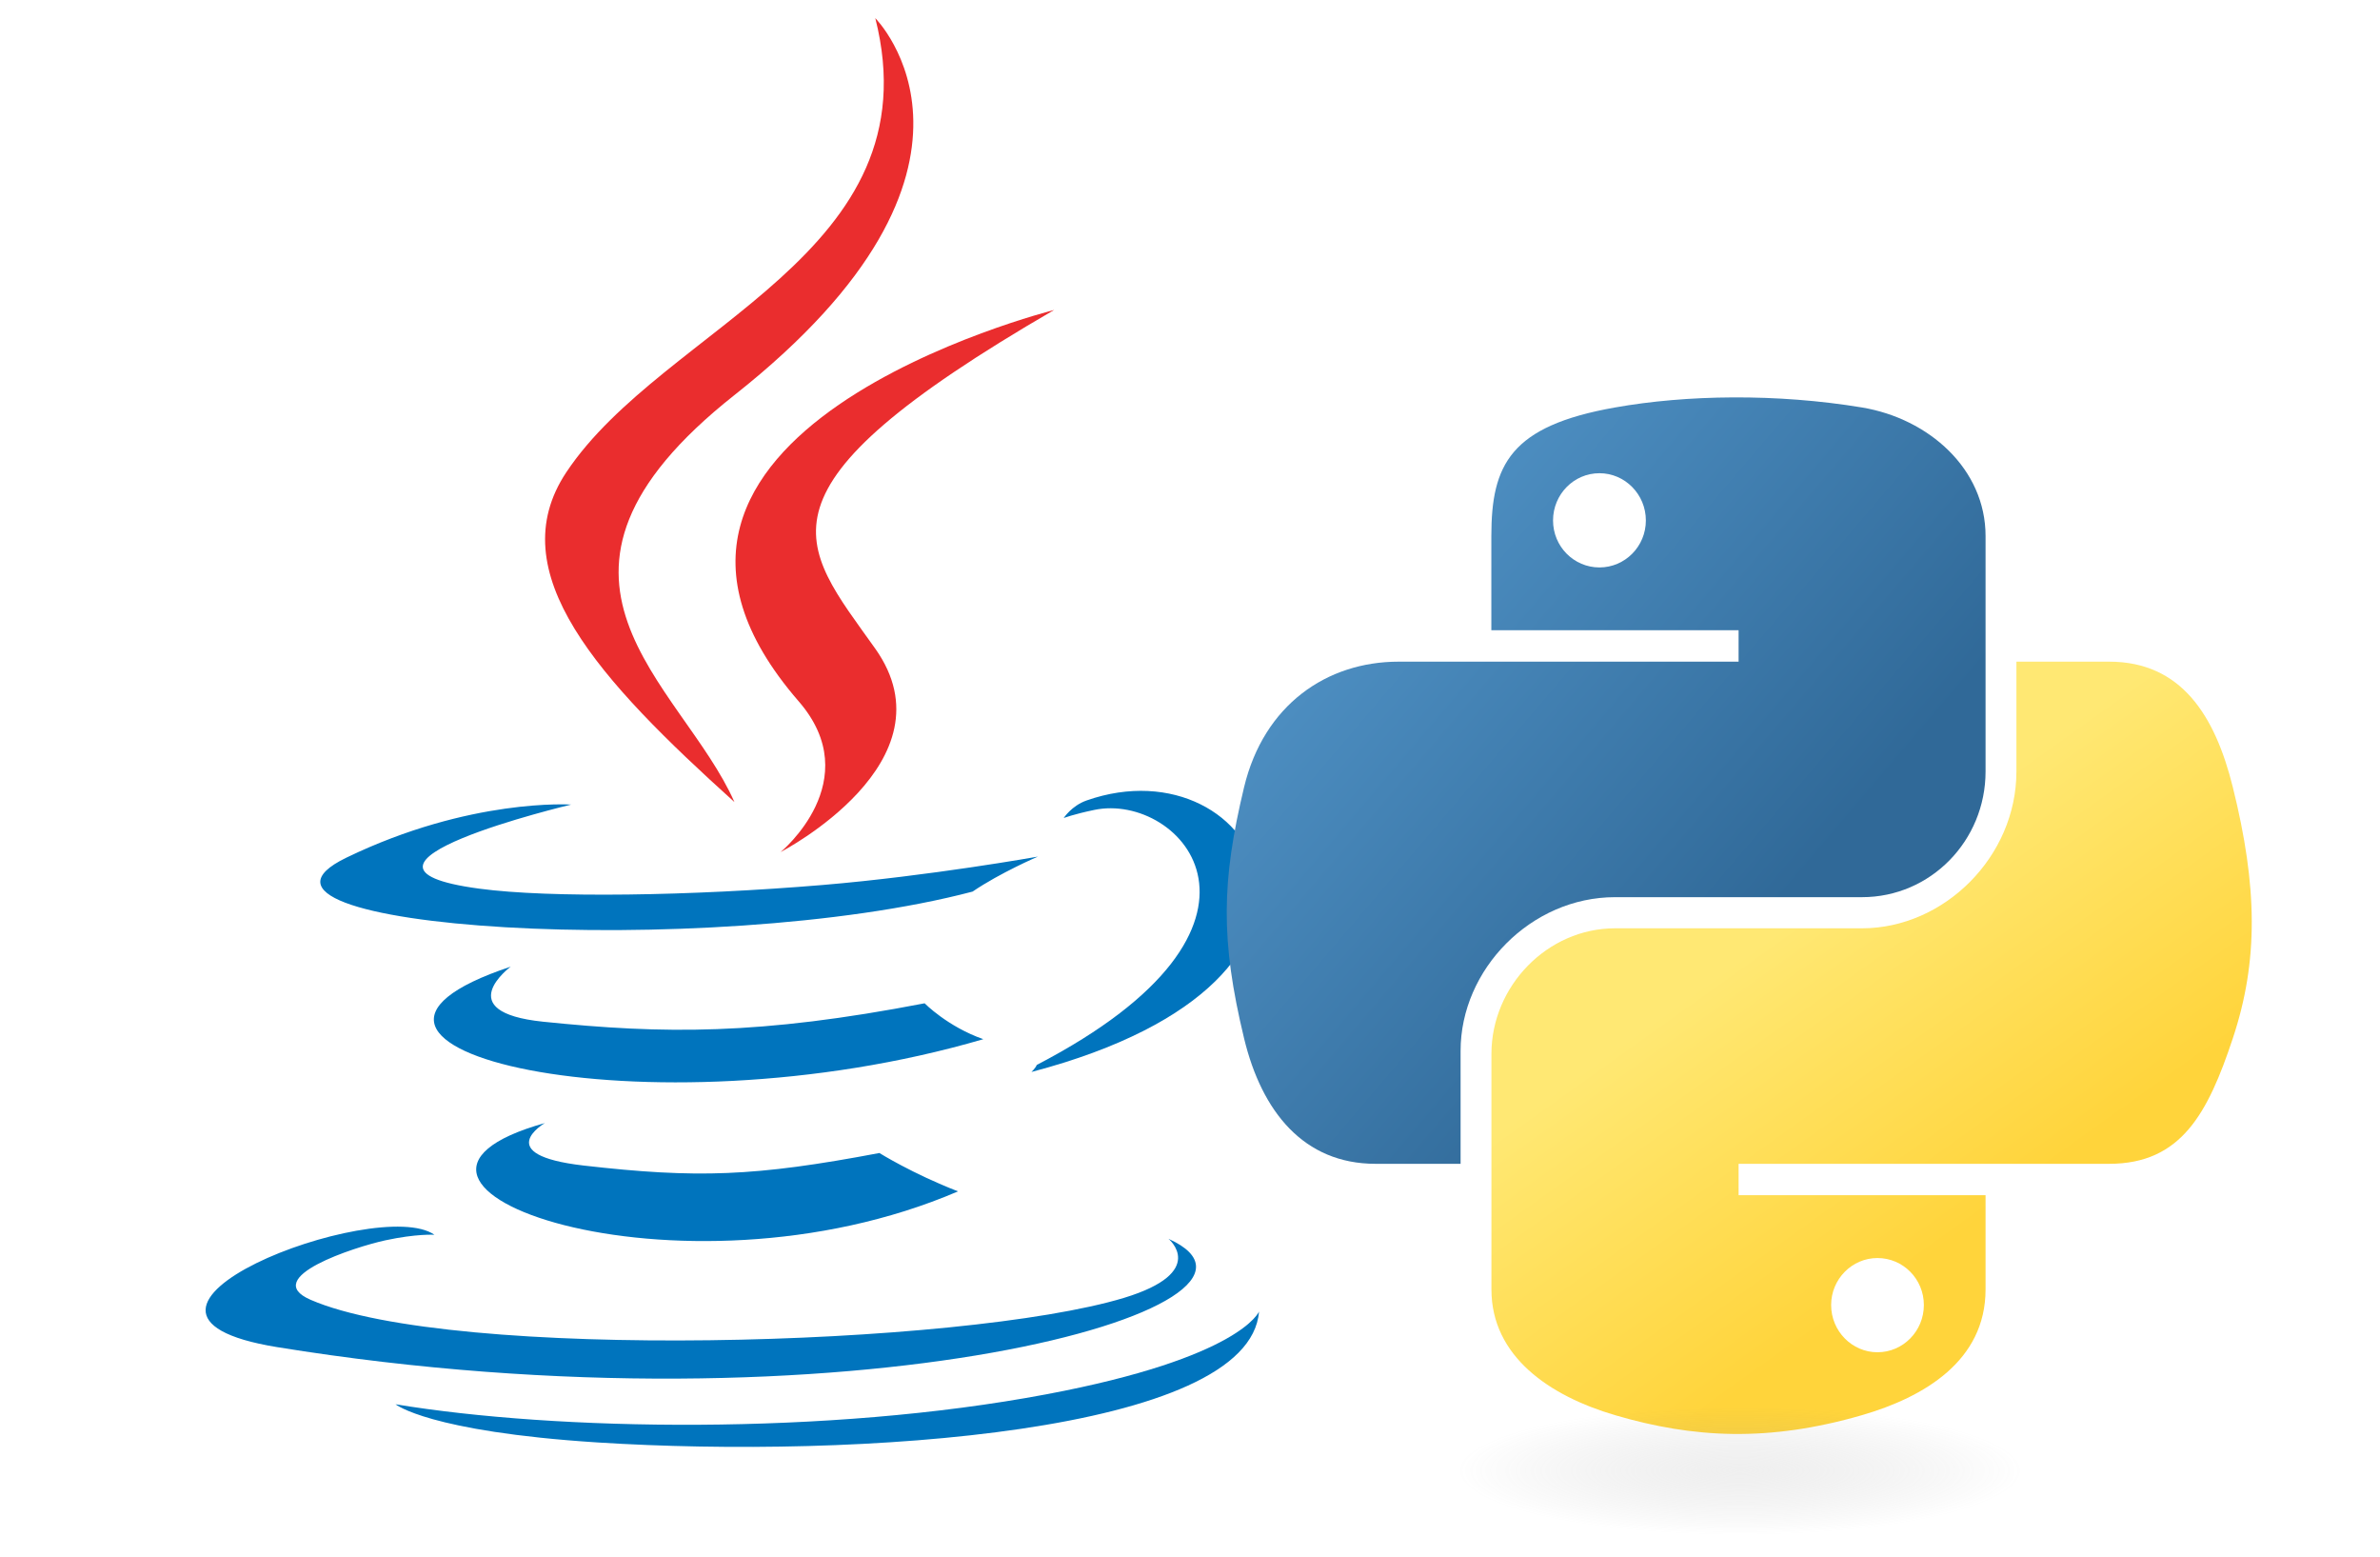 <svg width="26" height="17" viewBox="0 0 26 17" fill="none" xmlns="http://www.w3.org/2000/svg">
<path d="M5.952 12.265C5.952 12.265 5.356 12.612 6.377 12.729C7.613 12.87 8.245 12.85 9.607 12.592C9.607 12.592 9.966 12.817 10.466 13.011C7.412 14.32 3.553 12.935 5.952 12.265ZM5.579 10.557C5.579 10.557 4.91 11.052 5.932 11.158C7.252 11.294 8.295 11.305 10.101 10.957C10.101 10.957 10.35 11.211 10.742 11.349C7.05 12.429 2.937 11.434 5.579 10.557Z" fill="#0074BD"/>
<path d="M8.725 7.659C9.478 8.526 8.528 9.305 8.528 9.305C8.528 9.305 10.439 8.319 9.561 7.083C8.742 5.931 8.113 5.359 11.516 3.385C11.516 3.386 6.174 4.719 8.725 7.659Z" fill="#EA2D2E"/>
<path d="M12.765 13.529C12.765 13.529 13.206 13.892 12.279 14.174C10.517 14.707 4.941 14.868 3.393 14.195C2.836 13.953 3.88 13.617 4.208 13.546C4.551 13.472 4.746 13.485 4.746 13.485C4.127 13.049 0.745 14.341 3.028 14.712C9.256 15.722 14.38 14.258 12.765 13.529ZM6.239 8.787C6.239 8.787 3.403 9.46 5.235 9.705C6.008 9.809 7.55 9.785 8.986 9.665C10.16 9.566 11.338 9.355 11.338 9.355C11.338 9.355 10.924 9.533 10.625 9.737C7.745 10.495 2.182 10.142 3.783 9.367C5.137 8.712 6.239 8.787 6.239 8.787ZM11.326 11.63C14.254 10.109 12.9 8.648 11.955 8.845C11.724 8.893 11.62 8.934 11.62 8.934C11.62 8.934 11.706 8.8 11.87 8.742C13.74 8.085 15.177 10.68 11.268 11.707C11.268 11.707 11.312 11.666 11.326 11.63Z" fill="#0074BD"/>
<path d="M9.562 0.198C9.562 0.198 11.182 1.82 8.024 4.314C5.49 6.315 7.446 7.455 8.023 8.759C6.544 7.425 5.459 6.25 6.187 5.157C7.255 3.553 10.215 2.774 9.562 0.198Z" fill="#EA2D2E"/>
<path d="M6.527 15.753C9.336 15.932 13.652 15.653 13.754 14.323C13.754 14.323 13.557 14.827 11.432 15.227C9.033 15.679 6.075 15.626 4.321 15.336C4.321 15.336 4.68 15.634 6.527 15.753Z" fill="#0074BD"/>
<path d="M18.933 4.34C18.472 4.342 18.031 4.381 17.643 4.45C16.5 4.652 16.292 5.074 16.292 5.854V6.883H18.993V7.226H15.279C14.494 7.226 13.807 7.698 13.591 8.596C13.344 9.624 13.332 10.267 13.591 11.341C13.784 12.14 14.242 12.71 15.027 12.71H15.956V11.476C15.956 10.585 16.727 9.798 17.643 9.798H20.341C21.092 9.798 21.691 9.18 21.691 8.426V5.854C21.691 5.122 21.073 4.572 20.341 4.45C19.876 4.373 19.395 4.338 18.933 4.34ZM17.473 5.168C17.752 5.168 17.98 5.399 17.98 5.684C17.98 5.968 17.752 6.197 17.473 6.197C17.193 6.197 16.966 5.968 16.966 5.684C16.966 5.399 17.193 5.168 17.473 5.168Z" fill="url(#paint0_linear_134_40)"/>
<path d="M22.028 7.226V8.426C22.028 9.355 21.239 10.138 20.341 10.138H17.643C16.904 10.138 16.293 10.77 16.293 11.51V14.082C16.293 14.814 16.929 15.245 17.643 15.455C18.498 15.706 19.318 15.751 20.341 15.455C21.02 15.258 21.691 14.861 21.691 14.082V13.053H18.993V12.71H23.041C23.826 12.71 24.119 12.162 24.392 11.34C24.674 10.494 24.662 9.681 24.392 8.596C24.198 7.814 23.828 7.226 23.041 7.226L22.028 7.226ZM20.51 13.739C20.791 13.739 21.017 13.969 21.017 14.252C21.017 14.537 20.79 14.768 20.51 14.768C20.232 14.768 20.004 14.537 20.004 14.252C20.004 13.969 20.232 13.739 20.51 13.739Z" fill="url(#paint1_linear_134_40)"/>
<path opacity="0.444" d="M22.643 16.081C22.643 16.468 21.023 16.783 19.024 16.783C17.025 16.783 15.404 16.468 15.404 16.081C15.404 15.694 17.025 15.379 19.024 15.379C21.023 15.379 22.643 15.693 22.643 16.081Z" fill="url(#paint2_radial_134_40)"/>
<defs>
<linearGradient id="paint0_linear_134_40" x1="13.131" y1="4.662" x2="19.36" y2="9.974" gradientUnits="userSpaceOnUse">
<stop stop-color="#5A9FD4"/>
<stop offset="1" stop-color="#306998"/>
</linearGradient>
<linearGradient id="paint1_linear_134_40" x1="21.704" y1="13.276" x2="19.47" y2="10.143" gradientUnits="userSpaceOnUse">
<stop stop-color="#FFD43B"/>
<stop offset="1" stop-color="#FFE873"/>
</linearGradient>
<radialGradient id="paint2_radial_134_40" cx="0" cy="0" r="1" gradientUnits="userSpaceOnUse" gradientTransform="translate(19.009 16.061) rotate(-90) scale(0.702 3.086)">
<stop stop-color="#B8B8B8" stop-opacity="0.498"/>
<stop offset="1" stop-color="#7F7F7F" stop-opacity="0"/>
</radialGradient>
</defs>
</svg>
